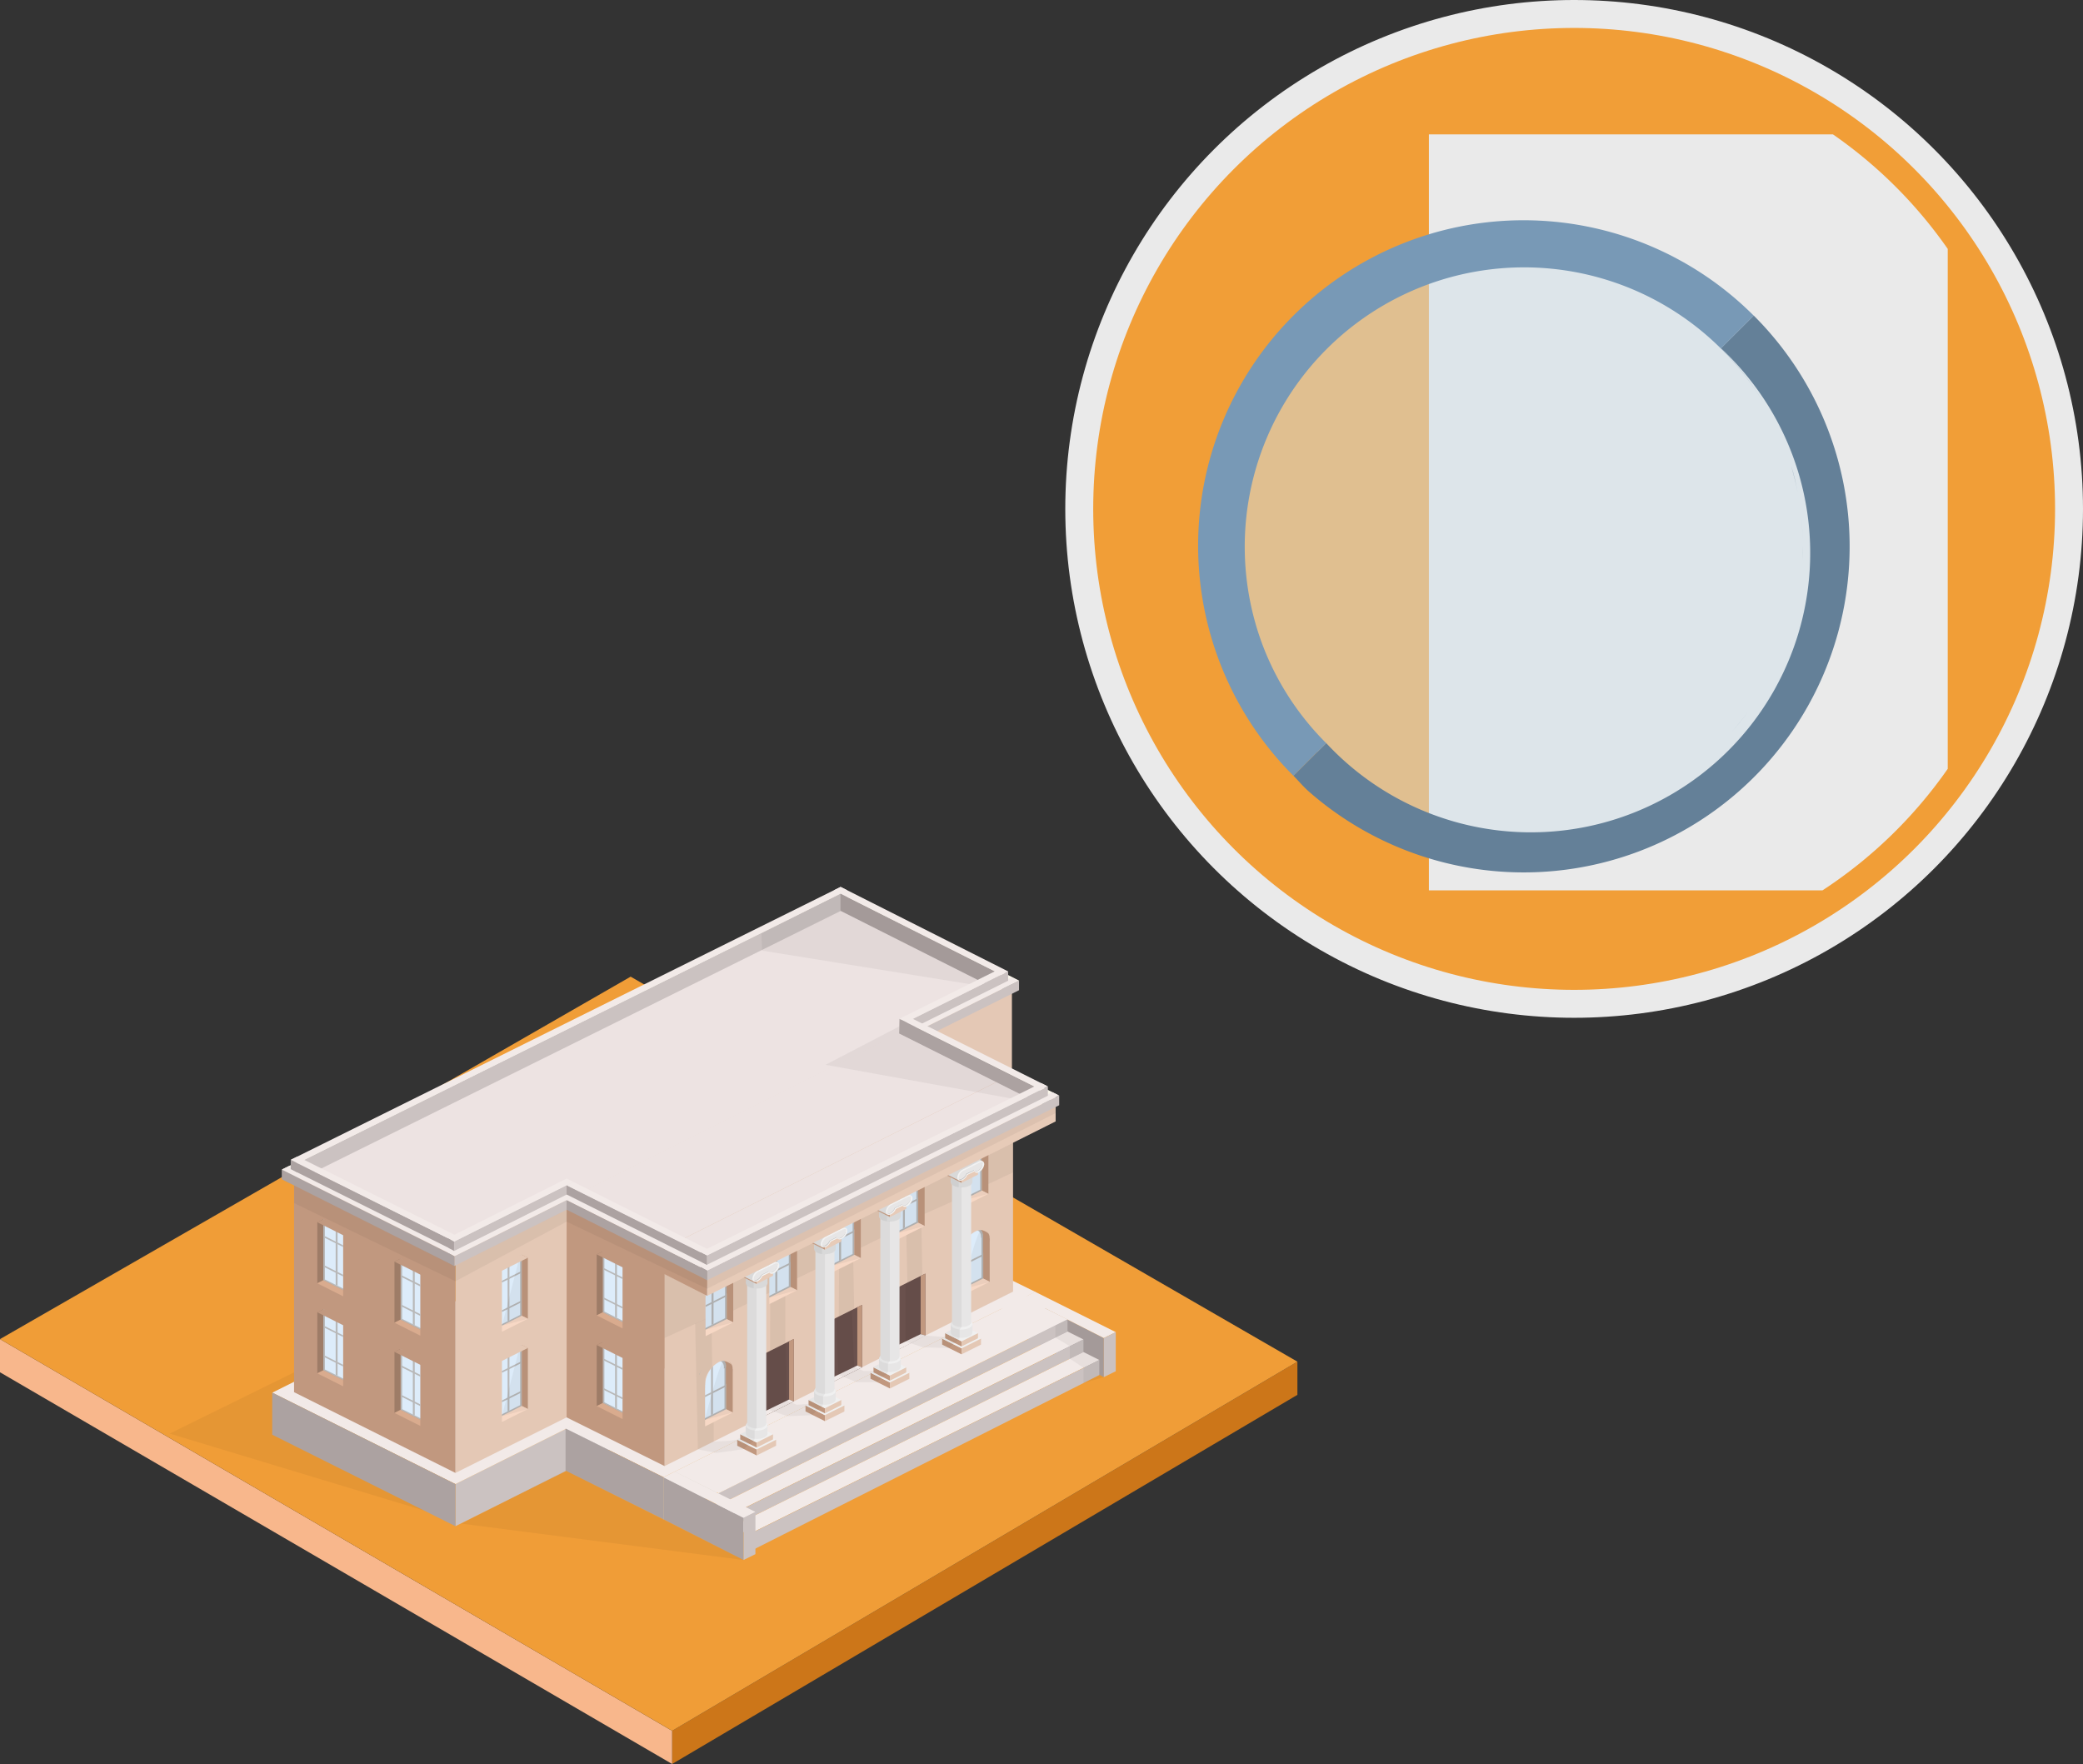 <svg xmlns="http://www.w3.org/2000/svg" viewBox="0 0 298.29 252.59"><rect x="0" y="0" width="298.29" height="252.59" fill="#333333" stroke="none"/><defs><style>.cls-1{fill:#cc7619;}.cls-2{fill:#f8b78c;}.cls-3{fill:#f09d37;}.cls-4{fill:#010101;opacity:0.05;}.cls-5{fill:#cbc2c1;}.cls-6{fill:#f2eae8;}.cls-7{fill:#aca2a1;}.cls-8{fill:#e1dcd2;}.cls-9{fill:#e4c8b5;}.cls-10{fill:#ede3e2;}.cls-11{fill:#c1987f;}.cls-12{fill:#b8b8b8;}.cls-13{fill:#ddecfa;}.cls-14{fill:#f7d8c5;}.cls-15{fill:#6a514d;}.cls-16{fill:#f0f0f0;}.cls-17{fill:#e7e6e6;}.cls-18{fill:#daccbc;}.cls-19{fill:#d9d9d9;}.cls-20{fill:#e7cbb8;}.cls-21{fill:#f0ece0;}.cls-22{fill:#d1ccc2;}.cls-23{fill:#f2f2f2;}.cls-24{fill:#cac9c9;}.cls-25{fill:#9e7c67;}.cls-26{fill:#d9ab8e;}.cls-27{fill:#969389;}.cls-28{fill:#faf6ea;}.cls-29{fill:#f19e37;stroke:#eaeaea;stroke-width:4px;}.cls-29,.cls-31{stroke-miterlimit:10;}.cls-30,.cls-31{fill:#eaeaea;}.cls-31{stroke:#424241;}.cls-32{fill:#d1e1ea;opacity:0.5;}.cls-33{fill:#648098;}.cls-34{fill:#7899b6;}</style></defs><title>G10_03</title><g id="Tiles"><polygon class="cls-1" points="185.79 194.98 185.79 199.73 96.25 252.59 96.25 247.84 185.79 194.98"/><polygon class="cls-2" points="96.25 247.84 96.25 252.59 0 196.5 0 191.75 96.25 247.84"/><polygon class="cls-3" points="96.1 247.75 0 191.75 90.31 139.85 185.79 194.98 96.25 247.84 96.1 247.75"/><polygon class="cls-4" points="60.71 216.29 24.3 205.28 48.34 193.45 60.71 216.29"/><polygon class="cls-5" points="65.22 218.54 144.91 178.73 144.91 172.7 65.22 212.51 65.22 218.54"/><polygon class="cls-6" points="65.23 212.51 144.92 172.71 118.68 159.62 38.99 199.42 65.23 212.51"/><polygon class="cls-7" points="38.98 205.44 65.22 218.54 65.22 212.51 38.98 199.41 38.98 205.44"/><polygon class="cls-8" points="95.02 217.56 148.26 191.01 148.26 184.98 95.02 211.53 95.02 217.56"/><polygon class="cls-6" points="95.03 211.53 148.27 184.99 134.09 178.02 81 204.56 95.03 211.53"/><polygon class="cls-7" points="80.99 210.58 95.02 217.56 95.02 211.53 80.99 204.56 80.99 210.58"/><polygon class="cls-7" points="146.62 185.78 146.62 191.36 158.07 197.19 158.07 191.6 146.62 185.78"/><polygon class="cls-6" points="159.78 190.75 158.07 191.6 146.62 185.79 148.24 184.98 159.78 190.75"/><polygon class="cls-5" points="159.78 196.35 158.07 197.19 158.07 191.6 159.78 190.75 159.78 196.35"/><polygon class="cls-5" points="152.87 190.65 102.62 215.65 102.62 213.93 152.87 188.94 152.87 190.65"/><polygon class="cls-6" points="155.15 191.8 104.9 216.78 102.62 215.65 152.87 190.66 155.15 191.8"/><polygon class="cls-5" points="155.15 193.6 104.9 218.59 104.9 216.8 155.15 191.81 155.15 193.6"/><polygon class="cls-6" points="157.42 194.74 107.18 219.73 104.9 218.59 155.15 193.6 157.42 194.74"/><polygon class="cls-5" points="157.42 196.9 107.18 222.25 107.18 219.75 157.42 194.75 157.42 196.9"/><polygon class="cls-6" points="152.87 188.93 102.89 213.83 96.64 210.73 146.62 185.82 152.87 188.93"/><polygon class="cls-9" points="65.22 210.91 144.91 171.1 144.91 139.96 65.22 179.77 65.22 210.91"/><polygon class="cls-10" points="65.23 179.78 144.92 139.97 121.81 128.41 42.12 168.22 65.23 179.78"/><polygon class="cls-11" points="42.11 199.35 65.22 210.91 65.22 179.77 42.11 168.21 42.11 199.35"/><polygon class="cls-9" points="95.17 209.93 145.07 184.95 145.07 153.81 95.17 178.79 95.17 209.93"/><polygon class="cls-10" points="95.03 178.79 144.93 153.81 130.9 146.85 81 171.82 95.03 178.79"/><polygon class="cls-11" points="81.14 202.96 95.17 209.93 95.17 178.79 81.14 171.82 81.14 202.96"/><polygon class="cls-11" points="104.07 182.67 103.41 181.72 103.92 181.9 104.15 182.13 104.07 182.67"/><ellipse class="cls-12" cx="107.11" cy="187.03" rx="2.62" ry="1.6" transform="translate(-111.3 153.24) rotate(-52.02)"/><polygon class="cls-12" points="99.99 190.93 99.99 184.93 104.08 182.88 104.08 188.89 99.99 190.93"/><polygon class="cls-13" points="103.83 188.76 100.25 190.55 100.25 184.8 103.83 183.01 103.83 188.76"/><polygon class="cls-12" points="101.03 187.15 103.95 185.69 103.95 185.43 101.03 186.89 101.03 187.15"/><path class="cls-13" d="M107.11,185.24a3.4,3.4,0,0,0-1.79,2.69,1.75,1.75,0,0,0,0,.24l3.53-1.77a2.6,2.6,0,0,0,0-.26C108.91,185.15,108.1,184.75,107.11,185.24Z" transform="translate(-5.08 -3.13)"/><polygon class="cls-12" points="102.18 189.58 101.89 189.73 101.89 182.15 102.18 182.01 102.18 189.58"/><polygon class="cls-11" points="105 189.35 104.08 188.89 104.08 182.71 105 183.17 105 189.35"/><rect class="cls-9" x="99.52" y="183.9" width="1.51" height="7.92"/><polygon class="cls-14" points="105 189.35 101.04 191.34 101.04 190.41 104.08 188.89 105 189.35"/><path class="cls-9" d="M108.05,185.27A2.11,2.11,0,0,1,109,185c-.3-.59-1-.75-1.88-.33a3.82,3.82,0,0,0-2,3.05c0,.78.31,1.17,1,1.18-.09-.18,0-.35,0-.62A3.81,3.81,0,0,1,108.05,185.27Z" transform="translate(-5.08 -3.13)"/><path class="cls-11" d="M109,185a1.42,1.42,0,0,1,.15.68v0h0v0l0,2.71a3.54,3.54,0,0,0,.92-2.17A1.11,1.11,0,0,0,109,185Z" transform="translate(-5.08 -3.13)"/><path class="cls-9" d="M108.81,185a2.56,2.56,0,0,1,1.11.53,2.33,2.33,0,0,0-1.75-1.1Z" transform="translate(-5.08 -3.13)"/><polygon class="cls-11" points="113.2 178.07 112.54 177.13 113.05 177.3 113.29 177.53 113.2 178.07"/><path class="cls-12" d="M118.29,181.41a3.85,3.85,0,0,1-2,3.07c-1.13.56-2,.11-2-1a3.85,3.85,0,0,1,2-3.07C117.38,179.83,118.29,180.28,118.29,181.41Z" transform="translate(-5.08 -3.13)"/><polygon class="cls-12" points="109.13 186.33 109.13 180.33 113.22 178.28 113.22 184.29 109.13 186.33"/><polygon class="cls-13" points="112.96 184.16 109.38 185.95 109.38 180.2 112.96 178.41 112.96 184.16"/><polygon class="cls-12" points="110.17 182.55 113.08 181.09 113.08 180.83 110.17 182.29 110.17 182.55"/><path class="cls-13" d="M116.25,180.64a3.38,3.38,0,0,0-1.79,2.69,1.79,1.79,0,0,0,0,.24L118,181.8a1.09,1.09,0,0,0,0-.26C118,180.55,117.24,180.15,116.25,180.64Z" transform="translate(-5.08 -3.13)"/><polygon class="cls-12" points="111.31 184.99 111.03 185.13 111.03 177.55 111.31 177.41 111.31 184.99"/><polygon class="cls-11" points="114.14 184.75 113.22 184.29 113.22 178.1 114.14 178.57 114.14 184.75"/><rect class="cls-9" x="108.66" y="179.3" width="1.51" height="7.92"/><polygon class="cls-14" points="114.14 184.75 110.17 186.74 110.17 185.81 113.22 184.29 114.14 184.75"/><path class="cls-9" d="M117.19,180.67a2.11,2.11,0,0,1,.94-.24c-.3-.59-1-.75-1.88-.33a3.83,3.83,0,0,0-2,3.05c0,.78.31,1.17,1,1.19-.1-.19,0-.36,0-.63A3.81,3.81,0,0,1,117.19,180.67Z" transform="translate(-5.08 -3.13)"/><path class="cls-11" d="M118.13,180.43a1.71,1.71,0,0,1,.15.68v0h0v2.73a3.49,3.49,0,0,0,.93-2.16A1.12,1.12,0,0,0,118.13,180.43Z" transform="translate(-5.08 -3.13)"/><path class="cls-9" d="M117.94,180.44a2.56,2.56,0,0,1,1.11.53,2.33,2.33,0,0,0-1.75-1.1Z" transform="translate(-5.08 -3.13)"/><polygon class="cls-11" points="122.33 173.47 121.67 172.53 122.19 172.7 122.42 172.93 122.33 173.47"/><ellipse class="cls-12" cx="125.38" cy="177.83" rx="2.62" ry="1.6" transform="translate(-97.03 164.1) rotate(-52.02)"/><polygon class="cls-12" points="118.26 181.73 118.26 175.73 122.35 173.68 122.35 179.69 118.26 181.73"/><polygon class="cls-13" points="122.1 179.56 118.52 181.35 118.52 175.6 122.1 173.81 122.1 179.56"/><polygon class="cls-12" points="119.3 177.95 122.22 176.49 122.22 176.23 119.3 177.69 119.3 177.95"/><path class="cls-13" d="M125.38,176a3.38,3.38,0,0,0-1.79,2.69,1.75,1.75,0,0,0,0,.24l3.53-1.76a2.45,2.45,0,0,0,0-.27C127.17,176,126.37,175.55,125.38,176Z" transform="translate(-5.08 -3.13)"/><polygon class="cls-12" points="120.45 180.39 120.16 180.53 120.16 172.96 120.45 172.81 120.45 180.39"/><polygon class="cls-11" points="123.27 180.15 122.35 179.69 122.35 173.51 123.27 173.97 123.27 180.15"/><rect class="cls-9" x="117.79" y="174.7" width="1.51" height="7.92"/><polygon class="cls-14" points="123.27 180.15 119.31 182.14 119.31 181.22 122.35 179.69 123.27 180.15"/><path class="cls-9" d="M126.32,176.07a2.11,2.11,0,0,1,.94-.24c-.3-.59-1-.75-1.88-.33a3.83,3.83,0,0,0-2,3.05c0,.78.32,1.17,1,1.19-.09-.19,0-.36,0-.63A3.81,3.81,0,0,1,126.32,176.07Z" transform="translate(-5.08 -3.13)"/><path class="cls-11" d="M127.26,175.83a1.42,1.42,0,0,1,.15.68v0h0v0l0,2.71a3.54,3.54,0,0,0,.92-2.16A1.12,1.12,0,0,0,127.26,175.83Z" transform="translate(-5.08 -3.13)"/><path class="cls-9" d="M127.07,175.84a2.57,2.57,0,0,1,1.12.53,2.34,2.34,0,0,0-1.76-1.1Z" transform="translate(-5.08 -3.13)"/><polygon class="cls-11" points="131.47 168.87 130.81 167.93 131.32 168.1 131.55 168.33 131.47 168.87"/><ellipse class="cls-12" cx="134.52" cy="173.24" rx="2.62" ry="1.6" transform="translate(-89.89 169.53) rotate(-52.02)"/><polygon class="cls-12" points="127.4 177.13 127.4 171.13 131.49 169.08 131.49 175.09 127.4 177.13"/><polygon class="cls-13" points="131.23 174.96 127.65 176.75 127.65 171 131.23 169.21 131.23 174.96"/><polygon class="cls-12" points="128.44 173.35 131.35 171.89 131.35 171.63 128.44 173.09 128.44 173.35"/><path class="cls-13" d="M134.52,171.44a3.38,3.38,0,0,0-1.79,2.69,1.79,1.79,0,0,0,0,.24l3.53-1.76a2.48,2.48,0,0,0,0-.27C136.31,171.35,135.51,171,134.52,171.44Z" transform="translate(-5.08 -3.13)"/><polygon class="cls-12" points="129.58 175.79 129.3 175.93 129.3 168.36 129.58 168.21 129.58 175.79"/><polygon class="cls-11" points="132.41 175.55 131.49 175.09 131.49 168.91 132.41 169.37 132.41 175.55"/><rect class="cls-9" x="126.93" y="170.11" width="1.51" height="7.92"/><polygon class="cls-14" points="132.41 175.55 128.44 177.54 128.44 176.62 131.49 175.09 132.41 175.55"/><path class="cls-9" d="M135.46,171.47a2.11,2.11,0,0,1,.94-.24c-.3-.59-1-.75-1.88-.32a3.81,3.81,0,0,0-2,3c0,.78.31,1.17,1,1.19-.1-.19,0-.36,0-.62A3.83,3.83,0,0,1,135.46,171.47Z" transform="translate(-5.08 -3.13)"/><path class="cls-11" d="M136.4,171.23a1.55,1.55,0,0,1,.14.68v0h0v0l0,2.71a3.48,3.48,0,0,0,.92-2.16A1.12,1.12,0,0,0,136.4,171.23Z" transform="translate(-5.08 -3.13)"/><path class="cls-9" d="M136.21,171.24a2.5,2.5,0,0,1,1.11.54,2.33,2.33,0,0,0-1.75-1.11Z" transform="translate(-5.08 -3.13)"/><polygon class="cls-11" points="140.6 164.27 139.94 163.33 140.46 163.51 140.69 163.73 140.6 164.27"/><ellipse class="cls-12" cx="143.65" cy="168.64" rx="2.62" ry="1.6" transform="translate(-82.75 174.96) rotate(-52.02)"/><polygon class="cls-12" points="136.53 172.53 136.53 166.53 140.62 164.48 140.62 170.49 136.53 172.53"/><polygon class="cls-13" points="140.37 170.36 136.78 172.15 136.78 166.4 140.37 164.61 140.37 170.36"/><polygon class="cls-12" points="137.57 168.75 140.48 167.29 140.48 167.03 137.57 168.49 137.57 168.75"/><path class="cls-13" d="M143.65,166.85a3.35,3.35,0,0,0-1.79,2.68.93.93,0,0,0,0,.24l3.53-1.76a2.45,2.45,0,0,0,0-.27C145.44,166.75,144.64,166.35,143.65,166.85Z" transform="translate(-5.08 -3.13)"/><polygon class="cls-12" points="138.72 171.19 138.43 171.33 138.43 163.76 138.72 163.61 138.72 171.19"/><polygon class="cls-11" points="141.54 170.95 140.62 170.49 140.62 164.31 141.54 164.77 141.54 170.95"/><rect class="cls-9" x="136.06" y="165.51" width="1.51" height="7.92"/><polygon class="cls-14" points="141.54 170.95 137.57 172.94 137.57 172.02 140.62 170.49 141.54 170.95"/><path class="cls-9" d="M144.59,166.87a2,2,0,0,1,.94-.23c-.3-.6-1-.76-1.88-.33a3.81,3.81,0,0,0-2,3c0,.78.31,1.17,1,1.19-.1-.19,0-.36,0-.62A3.83,3.83,0,0,1,144.59,166.87Z" transform="translate(-5.08 -3.13)"/><path class="cls-11" d="M145.53,166.64a1.51,1.51,0,0,1,.15.67v0h0v2.73a3.49,3.49,0,0,0,.93-2.16A1.1,1.1,0,0,0,145.53,166.64Z" transform="translate(-5.08 -3.13)"/><path class="cls-9" d="M145.34,166.64a2.57,2.57,0,0,1,1.12.54,2.36,2.36,0,0,0-1.76-1.11Z" transform="translate(-5.08 -3.13)"/><polygon class="cls-4" points="95.17 191.59 101.04 188.89 101.04 190.41 105 189.35 105 187.66 110.17 185.13 110.17 185.81 114.14 184.75 114.14 183.06 119.31 180.53 119.31 181.22 123.27 180.15 123.27 178.67 128.44 176.12 128.44 176.62 132.41 175.55 132.41 173.81 137.57 171.52 137.57 172.02 141.54 170.95 141.54 169.54 145.07 167.88 145.11 163.61 101.27 185.56 95.17 182.44 95.17 191.59"/><polygon class="cls-15" points="113.67 200.68 109.27 202.88 109.27 193.94 113.67 191.73 113.67 200.68"/><polygon class="cls-11" points="113 192.07 113 200.4 113.67 200.68 113.67 191.73 113 192.07"/><polygon class="cls-6" points="109.27 202.88 113.67 200.68 113 200.4 109.27 202.21 109.27 202.88"/><polygon class="cls-15" points="123.44 195.8 119.03 198.01 119.03 189.06 123.44 186.85 123.44 195.8"/><polygon class="cls-11" points="122.77 187.19 122.77 195.53 123.44 195.8 123.44 186.85 122.77 187.19"/><polygon class="cls-6" points="119.03 198.01 123.44 195.8 122.77 195.53 119.03 197.34 119.03 198.01"/><polygon class="cls-15" points="132.51 191.24 128.1 193.53 128.1 184.58 132.51 182.37 132.51 191.24"/><polygon class="cls-11" points="131.84 182.71 131.84 191.04 132.51 191.24 132.51 182.37 131.84 182.71"/><polygon class="cls-6" points="128.1 193.53 132.59 191.26 131.84 191.04 128.1 192.85 128.1 193.53"/><polygon class="cls-4" points="125.64 197.91 122.66 197.91 120 196.85 119.77 188.69 120.12 188.51 120.16 181.71 122.19 180.72 122.32 187.42 121.98 187.59 122.33 195.74 123.68 196.31 125.09 196.33 124.66 196.55 124.66 197.43 125.64 197.91"/><polygon class="cls-4" points="116.41 202.64 112.78 202.78 109.94 201.85 109.91 193.61 110.28 193.42 110.3 186.68 112.47 185.59 112.46 192.36 112.56 192.28 112.66 200.57 114.1 201.15 115.79 201.03 115.35 201.25 115.35 202.11 116.41 202.64"/><polygon class="cls-8" points="127.95 169.94 130.42 171.16 129.89 171.21 127.73 170.13 127.95 169.94"/><polygon class="cls-11" points="127.44 198.82 124.66 197.43 124.66 196.57 127.44 197.96 127.44 198.82"/><polygon class="cls-16" points="127.44 197.96 124.66 196.57 127.44 195.18 130.22 196.57 127.44 197.96"/><polygon class="cls-9" points="130.22 197.43 127.44 198.82 127.44 197.96 130.22 196.57 130.22 197.43"/><polygon class="cls-11" points="127.44 197.7 125.09 196.52 125.09 195.8 127.44 196.97 127.44 197.7"/><polygon class="cls-16" points="127.44 196.97 125.09 195.8 127.44 194.62 129.78 195.8 127.44 196.97"/><polygon class="cls-9" points="129.78 196.52 127.44 197.7 127.44 196.97 129.78 195.8 129.78 196.52"/><polygon class="cls-17" points="127.44 194.5 125.89 194.5 125.89 195.7 128.99 195.7 128.99 194.5 127.44 194.5"/><path class="cls-17" d="M133.61,198.28c.6.3.6.79,0,1.09a2.69,2.69,0,0,1-2.19,0c-.61-.3-.61-.79,0-1.09A2.78,2.78,0,0,1,133.61,198.28Z" transform="translate(-5.08 -3.13)"/><ellipse class="cls-16" cx="127.44" cy="194.5" rx="1.55" ry="0.77"/><polygon class="cls-17" points="127.44 173.88 126.07 173.88 126.07 194.23 128.81 194.23 128.81 173.88 127.44 173.88"/><path class="cls-17" d="M133.48,196.88c.54.26.54.7,0,1a2.49,2.49,0,0,1-1.93,0c-.54-.27-.54-.71,0-1A2.4,2.4,0,0,1,133.48,196.88Z" transform="translate(-5.08 -3.13)"/><ellipse class="cls-18" cx="127.44" cy="173.89" rx="1.37" ry="0.68"/><polygon class="cls-19" points="127.44 172.96 125.89 172.96 125.89 174.15 128.99 174.15 128.99 172.96 127.44 172.96"/><path class="cls-19" d="M133.61,176.74c.6.3.6.79,0,1.09a2.78,2.78,0,0,1-2.19,0c-.61-.3-.61-.79,0-1.09A2.69,2.69,0,0,1,133.61,176.74Z" transform="translate(-5.08 -3.13)"/><ellipse class="cls-18" cx="127.44" cy="172.96" rx="1.55" ry="0.77"/><polygon class="cls-11" points="127.44 174.27 125.09 173.1 125.09 172.18 127.44 173.36 127.44 174.27"/><polygon class="cls-18" points="127.44 173.36 125.09 172.18 127.44 171.01 129.78 172.18 127.44 173.36"/><polygon class="cls-20" points="129.78 173.1 127.44 174.27 127.44 173.36 129.78 172.18 129.78 173.1"/><polygon class="cls-21" points="130.22 172.13 127.44 173.52 127.44 172.66 130.22 171.27 130.22 172.13"/><path class="cls-22" d="M130.93,174.62a1.43,1.43,0,0,1-.76,1.14c-.42.21-.76,0-.76-.38a1.43,1.43,0,0,1,.76-1.14C130.59,174,130.93,174.2,130.93,174.62Z" transform="translate(-5.08 -3.13)"/><path class="cls-8" d="M133.22,173.47a1.42,1.42,0,0,1-.75,1.14c-.42.21-.76,0-.76-.38a1.43,1.43,0,0,1,.76-1.14C132.89,172.89,133.22,173.06,133.22,173.47Z" transform="translate(-5.08 -3.13)"/><polygon class="cls-8" points="125.09 172.22 125.09 171.11 127.39 169.97 127.39 171.07 125.09 172.22"/><polygon class="cls-19" points="125.09 171.11 127.59 172.36 129.89 171.21 127.39 169.97 125.09 171.11"/><polygon class="cls-19" points="124.54 172.67 127.04 173.91 127.59 172.36 125.09 171.11 124.54 172.67"/><path class="cls-23" d="M135,174.34l-2.3,1.15a1.43,1.43,0,0,0-.76,1.13c0,.42.34.59.76.38a1.45,1.45,0,0,0,.67-.75l.95-.47c.13.18.38.22.68.07a1.4,1.4,0,0,0,.76-1.13C135.73,174.3,135.39,174.13,135,174.34Z" transform="translate(-5.08 -3.13)"/><path class="cls-24" d="M135.46,174.44a.5.5,0,0,1,0,.19,1.32,1.32,0,0,1-.67,1,.77.77,0,0,1-.27.07.29.29,0,0,1-.18-.07l0,.05a.24.24,0,0,0,.21.1.6.6,0,0,0,.27-.07,1.28,1.28,0,0,0,.67-1A.35.35,0,0,0,135.46,174.44Z" transform="translate(-5.08 -3.13)"/><path class="cls-24" d="M133.15,176.06l0,.05a1.32,1.32,0,0,1-.6.67.63.63,0,0,1-.27.08.25.25,0,0,1-.16-.05.25.25,0,0,0,.23.13.6.6,0,0,0,.27-.07,1.41,1.41,0,0,0,.6-.67l0-.06,1.11-.55-.06-.09Z" transform="translate(-5.08 -3.13)"/><path class="cls-17" d="M134.83,175.64a1.32,1.32,0,0,0,.67-1,.5.5,0,0,0,0-.19.33.33,0,0,0-.15,0,.77.77,0,0,0-.28.07l-2.29,1.15a1.29,1.29,0,0,0-.68,1,.43.43,0,0,0,0,.19.25.25,0,0,0,.16.05.63.63,0,0,0,.27-.08,1.32,1.32,0,0,0,.6-.67l0-.05,1.07-.54.11.07h0l0,0a.29.29,0,0,0,.18.07A.77.77,0,0,0,134.83,175.64Z" transform="translate(-5.08 -3.13)"/><path class="cls-4" d="M132.1,177.19V178l.41,0v20l-.27.34v1.2l-.14.29-.58.45-.23.15-.57.58-1-.5v-.86l.44-.22v-.55l.79-.4v-.9a.48.48,0,0,1,.2-.38l0-19.6s-.2-.22-.18-.37v-.63Z" transform="translate(-5.08 -3.13)"/><polygon class="cls-11" points="103.99 195.58 103.33 194.64 103.84 194.81 104.07 195.04 103.99 195.58"/><ellipse class="cls-12" cx="107.04" cy="199.95" rx="2.62" ry="1.6" transform="translate(-121.51 158.14) rotate(-52.02)"/><polygon class="cls-12" points="99.92 203.84 99.92 197.84 104 195.79 104 201.8 99.92 203.84"/><polygon class="cls-13" points="103.75 201.67 100.17 203.46 100.17 197.71 103.75 195.92 103.75 201.67"/><polygon class="cls-12" points="100.95 200.06 103.87 198.6 103.87 198.34 100.95 199.8 100.95 200.06"/><path class="cls-13" d="M107,198.15a3.38,3.38,0,0,0-1.79,2.69,1.79,1.79,0,0,0,0,.24l3.53-1.76a2.48,2.48,0,0,0,0-.27C108.83,198.06,108,197.66,107,198.15Z" transform="translate(-5.08 -3.13)"/><polygon class="cls-12" points="102.1 202.5 101.82 202.64 101.82 195.07 102.1 194.92 102.1 202.5"/><polygon class="cls-11" points="104.93 202.26 104 201.8 104 195.62 104.93 196.08 104.93 202.26"/><rect class="cls-9" x="99.45" y="196.82" width="1.51" height="7.92"/><polygon class="cls-14" points="104.93 202.26 100.96 204.25 100.96 203.33 104 201.8 104.93 202.26"/><path class="cls-9" d="M108,198.18a2.12,2.12,0,0,1,1-.24c-.3-.59-1-.75-1.88-.32a3.81,3.81,0,0,0-2,3c0,.78.31,1.17.95,1.19-.09-.19,0-.36,0-.62A3.82,3.82,0,0,1,108,198.18Z" transform="translate(-5.08 -3.13)"/><path class="cls-11" d="M108.92,197.94a1.59,1.59,0,0,1,.14.68v0h0v0l0,2.71a3.54,3.54,0,0,0,.92-2.16A1.12,1.12,0,0,0,108.92,197.94Z" transform="translate(-5.08 -3.13)"/><path class="cls-9" d="M108.73,198a2.5,2.5,0,0,1,1.11.54,2.33,2.33,0,0,0-1.75-1.11Z" transform="translate(-5.08 -3.13)"/><polygon class="cls-11" points="140.79 176.86 140.13 175.92 140.64 176.09 140.87 176.32 140.79 176.86"/><ellipse class="cls-12" cx="143.83" cy="181.23" rx="2.62" ry="1.6" transform="translate(-92.6 179.94) rotate(-52.02)"/><polygon class="cls-12" points="136.71 185.12 136.71 179.12 140.8 177.07 140.8 183.08 136.71 185.12"/><polygon class="cls-13" points="140.55 182.95 136.97 184.74 136.97 178.99 140.55 177.2 140.55 182.95"/><polygon class="cls-12" points="137.75 181.34 140.67 179.88 140.67 179.62 137.75 181.08 137.75 181.34"/><path class="cls-13" d="M143.83,179.43a3.4,3.4,0,0,0-1.79,2.69,1.75,1.75,0,0,0,0,.24l3.53-1.76a2.48,2.48,0,0,0,0-.27C145.63,179.34,144.82,178.94,143.83,179.43Z" transform="translate(-5.08 -3.13)"/><polygon class="cls-12" points="138.9 183.78 138.62 183.92 138.62 176.35 138.9 176.2 138.9 183.78"/><polygon class="cls-11" points="141.72 183.54 140.8 183.08 140.8 176.9 141.72 177.36 141.72 183.54"/><rect class="cls-9" x="136.24" y="178.1" width="1.51" height="7.92"/><polygon class="cls-14" points="141.72 183.54 137.76 185.53 137.76 184.61 140.8 183.08 141.72 183.54"/><path class="cls-9" d="M144.77,179.46a2.11,2.11,0,0,1,.94-.24c-.3-.59-1-.75-1.88-.32a3.8,3.8,0,0,0-2,3c0,.78.31,1.17.95,1.19-.09-.19,0-.36,0-.62A3.8,3.8,0,0,1,144.77,179.46Z" transform="translate(-5.08 -3.13)"/><path class="cls-11" d="M145.71,179.22a1.42,1.42,0,0,1,.15.68v0h0v0l0,2.71a3.54,3.54,0,0,0,.92-2.16A1.12,1.12,0,0,0,145.71,179.22Z" transform="translate(-5.08 -3.13)"/><path class="cls-9" d="M145.53,179.23a2.5,2.5,0,0,1,1.11.54,2.33,2.33,0,0,0-1.75-1.11Z" transform="translate(-5.08 -3.13)"/><path class="cls-4" d="M142.83,187.76l4-1.06,0-5.85a2,2,0,0,0-.13-1.06,2,2,0,0,0-1.11-.53C145,179.24,142.83,187.76,142.83,187.76Z" transform="translate(-5.08 -3.13)"/><path class="cls-4" d="M106,206.46l4-1.07,0-5.85a2,2,0,0,0-.13-1,2,2,0,0,0-1.11-.54C108.16,197.94,106,206.46,106,206.46Z" transform="translate(-5.08 -3.13)"/><polygon class="cls-8" points="118.65 174.61 121.12 175.84 120.59 175.89 118.42 174.81 118.65 174.61"/><polygon class="cls-11" points="118.13 203.5 115.35 202.11 115.35 201.25 118.13 202.64 118.13 203.5"/><polygon class="cls-16" points="118.13 202.64 115.35 201.25 118.13 199.86 120.92 201.25 118.13 202.64"/><polygon class="cls-9" points="120.92 202.11 118.13 203.5 118.13 202.64 120.92 201.25 120.92 202.11"/><polygon class="cls-11" points="118.13 202.38 115.79 201.2 115.79 200.47 118.13 201.65 118.13 202.38"/><polygon class="cls-16" points="118.13 201.65 115.79 200.47 118.13 199.3 120.48 200.47 118.13 201.65"/><polygon class="cls-9" points="120.48 201.2 118.13 202.38 118.13 201.65 120.48 200.47 120.48 201.2"/><polygon class="cls-17" points="118.13 199.18 116.58 199.18 116.58 200.38 119.68 200.38 119.68 199.18 118.13 199.18"/><ellipse class="cls-17" cx="118.13" cy="200.37" rx="1.55" ry="0.77"/><ellipse class="cls-16" cx="118.13" cy="199.18" rx="1.55" ry="0.77"/><polygon class="cls-17" points="118.13 178.56 116.77 178.56 116.77 198.91 119.5 198.91 119.5 178.56 118.13 178.56"/><ellipse class="cls-17" cx="118.13" cy="198.91" rx="1.37" ry="0.68"/><ellipse class="cls-18" cx="118.13" cy="178.56" rx="1.37" ry="0.68"/><polygon class="cls-19" points="118.13 177.64 116.58 177.64 116.58 178.83 119.68 178.83 119.68 177.64 118.13 177.64"/><ellipse class="cls-19" cx="118.13" cy="178.83" rx="1.55" ry="0.77"/><ellipse class="cls-18" cx="118.13" cy="177.64" rx="1.55" ry="0.77"/><polygon class="cls-11" points="118.13 178.95 115.79 177.78 115.79 176.86 118.13 178.04 118.13 178.95"/><polygon class="cls-18" points="118.13 178.04 115.79 176.86 118.13 175.69 120.48 176.86 118.13 178.04"/><polygon class="cls-20" points="120.48 177.78 118.13 178.95 118.13 178.04 120.48 176.86 120.48 177.78"/><polygon class="cls-21" points="120.92 176.81 118.13 178.2 118.13 177.34 120.92 175.94 120.92 176.81"/><path class="cls-22" d="M121.62,179.3a1.44,1.44,0,0,1-.75,1.14c-.42.21-.76,0-.76-.38a1.43,1.43,0,0,1,.76-1.14C121.28,178.71,121.62,178.88,121.62,179.3Z" transform="translate(-5.08 -3.13)"/><path class="cls-8" d="M123.92,178.15a1.43,1.43,0,0,1-.76,1.14c-.42.21-.76,0-.76-.38a1.43,1.43,0,0,1,.76-1.14C123.58,177.56,123.92,177.73,123.92,178.15Z" transform="translate(-5.08 -3.13)"/><polygon class="cls-8" points="115.79 176.9 115.79 175.79 118.09 174.64 118.09 175.75 115.79 176.9"/><polygon class="cls-19" points="115.79 175.79 118.29 177.03 120.59 175.89 118.09 174.64 115.79 175.79"/><polygon class="cls-19" points="115.24 177.35 117.74 178.59 118.29 177.03 115.79 175.79 115.24 177.35"/><path class="cls-23" d="M125.66,179l-2.29,1.15a1.4,1.4,0,0,0-.76,1.13c0,.42.34.59.76.38a1.49,1.49,0,0,0,.67-.75l.95-.47c.13.18.38.22.67.07a1.43,1.43,0,0,0,.76-1.13C126.42,179,126.08,178.81,125.66,179Z" transform="translate(-5.08 -3.13)"/><path class="cls-24" d="M126.16,179.12a.46.46,0,0,1,0,.19,1.27,1.27,0,0,1-.68,1,.56.56,0,0,1-.26.08.27.27,0,0,1-.18-.07l0,.05a.22.22,0,0,0,.21.1.77.77,0,0,0,.27-.07,1.3,1.3,0,0,0,.67-1A.35.35,0,0,0,126.16,179.12Z" transform="translate(-5.08 -3.13)"/><path class="cls-24" d="M123.85,180.74l0,0a1.26,1.26,0,0,1-.59.67.63.63,0,0,1-.28.08.25.25,0,0,1-.15,0,.24.24,0,0,0,.23.13.77.77,0,0,0,.27-.07,1.39,1.39,0,0,0,.6-.68l0-.05,1.11-.55-.06-.09Z" transform="translate(-5.08 -3.13)"/><path class="cls-17" d="M125.52,180.31a1.27,1.27,0,0,0,.68-1,.46.46,0,0,0,0-.19.34.34,0,0,0-.16,0,.6.6,0,0,0-.27.07l-2.3,1.15a1.28,1.28,0,0,0-.67,1,.43.43,0,0,0,0,.19.25.25,0,0,0,.15,0,.63.63,0,0,0,.28-.08,1.26,1.26,0,0,0,.59-.67l0,0,1.07-.54.11.07h0l0,0a.27.27,0,0,0,.18.07A.56.56,0,0,0,125.52,180.31Z" transform="translate(-5.08 -3.13)"/><path class="cls-4" d="M122.8,181.87v.84l.41,0v20l-.27.35v1.19l-.14.29-.59.46-.22.15-.57.57-1-.49v-.86l.43-.22v-.56l.8-.39v-.9a.45.45,0,0,1,.2-.38l0-19.6s-.21-.22-.18-.37v-.63Z" transform="translate(-5.08 -3.13)"/><polygon class="cls-8" points="138.22 165.04 140.69 166.27 140.15 166.31 137.99 165.24 138.22 165.04"/><polygon class="cls-11" points="137.7 193.93 134.92 192.54 134.92 191.68 137.7 193.07 137.7 193.93"/><polygon class="cls-16" points="137.7 193.07 134.92 191.68 137.7 190.28 140.48 191.68 137.7 193.07"/><polygon class="cls-9" points="140.48 192.54 137.7 193.93 137.7 193.07 140.48 191.68 140.48 192.54"/><polygon class="cls-11" points="137.7 192.8 135.35 191.63 135.35 190.9 137.7 192.07 137.7 192.8"/><polygon class="cls-16" points="137.7 192.07 135.35 190.9 137.7 189.73 140.05 190.9 137.7 192.07"/><polygon class="cls-9" points="140.05 191.63 137.7 192.8 137.7 192.07 140.05 190.9 140.05 191.63"/><polygon class="cls-17" points="137.7 189.61 136.15 189.61 136.15 190.8 139.25 190.8 139.25 189.61 137.7 189.61"/><path class="cls-17" d="M143.87,193.38c.61.31.61.8,0,1.1a2.78,2.78,0,0,1-2.19,0c-.6-.3-.6-.79,0-1.1A2.78,2.78,0,0,1,143.87,193.38Z" transform="translate(-5.08 -3.13)"/><path class="cls-16" d="M143.87,192.19c.61.3.61.79,0,1.09a2.69,2.69,0,0,1-2.19,0c-.6-.3-.6-.79,0-1.09A2.78,2.78,0,0,1,143.87,192.19Z" transform="translate(-5.08 -3.13)"/><polygon class="cls-17" points="137.7 168.99 136.33 168.99 136.33 189.34 139.07 189.34 139.07 168.99 137.7 168.99"/><ellipse class="cls-17" cx="137.7" cy="189.34" rx="1.37" ry="0.68"/><ellipse class="cls-18" cx="137.7" cy="168.99" rx="1.37" ry="0.68"/><polygon class="cls-19" points="137.7 168.06 136.15 168.06 136.15 169.26 139.25 169.26 139.25 168.06 137.7 168.06"/><path class="cls-19" d="M143.87,171.84c.61.3.61.79,0,1.1a2.78,2.78,0,0,1-2.19,0c-.6-.31-.6-.8,0-1.1A2.78,2.78,0,0,1,143.87,171.84Z" transform="translate(-5.08 -3.13)"/><path class="cls-18" d="M143.87,170.65c.61.3.61.79,0,1.09a2.78,2.78,0,0,1-2.19,0c-.6-.3-.6-.79,0-1.09A2.69,2.69,0,0,1,143.87,170.65Z" transform="translate(-5.08 -3.13)"/><polygon class="cls-11" points="137.7 169.38 135.35 168.2 135.35 167.29 137.7 168.46 137.7 169.38"/><polygon class="cls-18" points="137.7 168.46 135.35 167.29 137.7 166.12 140.05 167.29 137.7 168.46"/><polygon class="cls-20" points="140.05 168.2 137.7 169.38 137.7 168.46 140.05 167.29 140.05 168.2"/><polygon class="cls-21" points="140.48 167.24 137.7 168.63 137.7 167.76 140.48 166.37 140.48 167.24"/><path class="cls-22" d="M141.19,169.73a1.43,1.43,0,0,1-.76,1.14c-.42.21-.76,0-.76-.38a1.43,1.43,0,0,1,.76-1.14C140.85,169.14,141.19,169.31,141.19,169.73Z" transform="translate(-5.08 -3.13)"/><path class="cls-8" d="M143.49,168.58a1.43,1.43,0,0,1-.76,1.14c-.42.21-.76,0-.76-.38a1.43,1.43,0,0,1,.76-1.14C143.15,168,143.49,168.16,143.49,168.58Z" transform="translate(-5.08 -3.13)"/><polygon class="cls-8" points="135.35 167.32 135.35 166.22 137.65 165.07 137.65 166.17 135.35 167.32"/><polygon class="cls-19" points="135.35 166.22 137.85 167.46 140.15 166.31 137.65 165.07 135.35 166.22"/><polygon class="cls-19" points="134.8 167.77 137.31 169.02 137.85 167.46 135.35 166.22 134.8 167.77"/><path class="cls-23" d="M145.23,169.44l-2.3,1.15a1.43,1.43,0,0,0-.76,1.14c0,.42.34.59.76.38a1.45,1.45,0,0,0,.67-.75l1-.48a.49.49,0,0,0,.67.08,1.43,1.43,0,0,0,.76-1.14C146,169.4,145.65,169.23,145.23,169.44Z" transform="translate(-5.08 -3.13)"/><path class="cls-24" d="M145.72,169.55a.43.43,0,0,1,0,.19,1.28,1.28,0,0,1-.67,1,.6.6,0,0,1-.27.07.21.21,0,0,1-.17-.07l0,.06a.27.27,0,0,0,.21.1.59.59,0,0,0,.27-.08,1.27,1.27,0,0,0,.68-1A.31.31,0,0,0,145.72,169.55Z" transform="translate(-5.08 -3.13)"/><path class="cls-24" d="M143.41,171.17l0,.05a1.36,1.36,0,0,1-.6.67.6.6,0,0,1-.27.07.21.21,0,0,1-.15,0,.22.22,0,0,0,.22.13.59.59,0,0,0,.27-.08,1.28,1.28,0,0,0,.6-.67l0-.05,1.12-.56-.06-.09Z" transform="translate(-5.08 -3.13)"/><path class="cls-17" d="M145.09,170.74a1.28,1.28,0,0,0,.67-1,.43.43,0,0,0,0-.19.22.22,0,0,0-.15,0,.57.57,0,0,0-.27.07l-2.3,1.15a1.26,1.26,0,0,0-.67,1,.33.33,0,0,0,0,.19.21.21,0,0,0,.15,0,.6.6,0,0,0,.27-.07,1.36,1.36,0,0,0,.6-.67l0-.05,1.08-.54.11.06h0l.05.05a.21.21,0,0,0,.17.07A.6.6,0,0,0,145.09,170.74Z" transform="translate(-5.08 -3.13)"/><path class="cls-4" d="M142.37,172.3v.84l.41,0v20l-.28.35v1.19l-.13.29-.59.45-.23.16-.57.57-1-.49v-.86l.44-.22V194l.8-.4v-.89a.45.45,0,0,1,.2-.38l0-19.61s-.21-.21-.18-.36v-.63Z" transform="translate(-5.08 -3.13)"/><polygon class="cls-8" points="108.88 179.52 111.34 180.75 110.81 180.79 108.65 179.72 108.88 179.52"/><polygon class="cls-11" points="108.36 208.41 105.58 207.02 105.58 206.16 108.36 207.55 108.36 208.41"/><polygon class="cls-16" points="108.36 207.55 105.58 206.16 108.36 204.77 111.14 206.16 108.36 207.55"/><polygon class="cls-9" points="111.14 207.02 108.36 208.41 108.36 207.55 111.14 206.16 111.14 207.02"/><polygon class="cls-11" points="108.36 207.28 106.01 206.11 106.01 205.38 108.36 206.56 108.36 207.28"/><polygon class="cls-16" points="108.36 206.56 106.01 205.38 108.36 204.21 110.7 205.38 108.36 206.56"/><polygon class="cls-9" points="110.7 206.11 108.36 207.28 108.36 206.56 110.7 205.38 110.7 206.11"/><polygon class="cls-17" points="108.36 204.09 106.81 204.09 106.81 205.28 109.91 205.28 109.91 204.09 108.36 204.09"/><ellipse class="cls-17" cx="108.36" cy="205.28" rx="1.55" ry="0.77"/><ellipse class="cls-16" cx="108.36" cy="204.09" rx="1.55" ry="0.77"/><polygon class="cls-17" points="108.36 183.47 106.99 183.47 106.99 203.82 109.73 203.82 109.73 183.47 108.36 183.47"/><path class="cls-17" d="M114.4,206.46c.54.27.54.7,0,1a2.4,2.4,0,0,1-1.93,0c-.54-.27-.54-.7,0-1A2.49,2.49,0,0,1,114.4,206.46Z" transform="translate(-5.08 -3.13)"/><ellipse class="cls-18" cx="108.36" cy="183.47" rx="1.37" ry="0.68"/><polygon class="cls-19" points="108.36 182.55 106.81 182.55 106.81 183.74 109.91 183.74 109.91 182.55 108.36 182.55"/><ellipse class="cls-19" cx="108.36" cy="183.74" rx="1.55" ry="0.77"/><ellipse class="cls-18" cx="108.36" cy="182.55" rx="1.55" ry="0.77"/><polygon class="cls-11" points="108.36 183.86 106.01 182.68 106.01 181.77 108.36 182.94 108.36 183.86"/><polygon class="cls-18" points="108.36 182.94 106.01 181.77 108.36 180.6 110.7 181.77 108.36 182.94"/><polygon class="cls-20" points="110.7 182.68 108.36 183.86 108.36 182.94 110.7 181.77 110.7 182.68"/><polygon class="cls-21" points="111.14 181.72 108.36 183.11 108.36 182.25 111.14 180.85 111.14 181.72"/><path class="cls-22" d="M111.85,184.21a1.43,1.43,0,0,1-.76,1.14c-.42.21-.76,0-.76-.38a1.43,1.43,0,0,1,.76-1.14C111.51,183.62,111.85,183.79,111.85,184.21Z" transform="translate(-5.08 -3.13)"/><path class="cls-8" d="M114.15,183.06a1.43,1.43,0,0,1-.76,1.14c-.42.21-.76,0-.76-.38a1.43,1.43,0,0,1,.76-1.14C113.81,182.47,114.15,182.64,114.15,183.06Z" transform="translate(-5.08 -3.13)"/><polygon class="cls-8" points="106.01 181.81 106.01 180.7 108.31 179.55 108.31 180.66 106.01 181.81"/><polygon class="cls-19" points="106.01 180.7 108.51 181.94 110.81 180.79 108.31 179.55 106.01 180.7"/><polygon class="cls-19" points="105.46 182.26 107.97 183.5 108.51 181.94 106.01 180.7 105.46 182.26"/><path class="cls-23" d="M115.89,183.92l-2.3,1.15a1.43,1.43,0,0,0-.76,1.14c0,.42.34.59.76.38a1.49,1.49,0,0,0,.67-.75l1-.48c.12.19.37.23.67.08a1.43,1.43,0,0,0,.76-1.14C116.65,183.88,116.31,183.71,115.89,183.92Z" transform="translate(-5.08 -3.13)"/><path class="cls-24" d="M116.38,184a.46.46,0,0,1,0,.19,1.28,1.28,0,0,1-.67,1,.63.63,0,0,1-.27.08.24.24,0,0,1-.17-.07l0,.05a.27.27,0,0,0,.21.1.63.63,0,0,0,.27-.08,1.28,1.28,0,0,0,.67-1A.34.34,0,0,0,116.38,184Z" transform="translate(-5.08 -3.13)"/><path class="cls-24" d="M114.07,185.65l0,0a1.32,1.32,0,0,1-.6.67.63.63,0,0,1-.27.08.25.25,0,0,1-.16,0,.25.25,0,0,0,.23.13.59.59,0,0,0,.27-.08,1.32,1.32,0,0,0,.6-.67l0-.05,1.11-.56-.06-.08Z" transform="translate(-5.08 -3.13)"/><path class="cls-17" d="M115.75,185.22a1.28,1.28,0,0,0,.67-1,.46.46,0,0,0,0-.19.24.24,0,0,0-.15,0,.57.57,0,0,0-.27.07l-2.3,1.15a1.27,1.27,0,0,0-.68,1,.43.43,0,0,0,0,.19.25.25,0,0,0,.16,0,.63.63,0,0,0,.27-.08,1.32,1.32,0,0,0,.6-.67l0,0,1.07-.54.11.06h0l.06.06a.24.24,0,0,0,.17.07A.63.63,0,0,0,115.75,185.22Z" transform="translate(-5.08 -3.13)"/><path class="cls-4" d="M113,186.78v.84l.41,0v20l-.27.35v1.19l-.14.29-.58.46-.23.15-.57.57-1-.49v-.86l.44-.22v-.56l.8-.4v-.89a.46.46,0,0,1,.19-.38V187.23s-.21-.21-.18-.36v-.63Z" transform="translate(-5.08 -3.13)"/><polygon class="cls-20" points="101.27 185.56 151.17 160.58 151.17 157 101.27 181.99 101.27 185.56"/><polygon class="cls-10" points="101.28 181.99 151.18 157.01 144.93 153.83 95.03 178.81 101.28 181.99"/><polygon class="cls-11" points="95.02 182.38 101.27 185.56 101.27 181.99 95.02 178.8 95.02 182.38"/><polygon class="cls-12" points="90.13 189.84 90.13 181.09 86.31 179.18 86.31 187.93 90.13 189.84"/><polygon class="cls-13" points="86.55 187.81 89.89 189.48 89.89 181.21 86.55 179.53 86.55 187.81"/><polygon class="cls-12" points="88.08 188.58 88.35 188.71 88.35 180.44 88.08 180.3 88.08 188.58"/><polygon class="cls-25" points="85.45 188.35 86.31 187.92 86.31 179.18 85.45 179.62 85.45 188.35"/><rect class="cls-11" x="94.23" y="183.43" width="1.41" height="10.36" transform="translate(184.79 374.1) rotate(180)"/><polygon class="cls-26" points="85.45 188.35 89.15 190.22 89.15 189.35 86.31 187.92 85.45 188.35"/><polygon class="cls-11" points="85.45 179.62 90.56 182.18 90.56 180.3 86.31 179.18 85.45 179.62"/><polygon class="cls-12" points="89.16 183.16 86.44 181.8 86.44 181.56 89.16 182.92 89.16 183.16"/><polygon class="cls-12" points="89.16 187.38 86.44 186.02 86.44 185.78 89.16 187.14 89.16 187.38"/><polygon class="cls-12" points="90.13 202.82 90.13 194.07 86.31 192.17 86.31 200.91 90.13 202.82"/><polygon class="cls-13" points="86.55 200.8 89.89 202.47 89.89 194.19 86.55 192.52 86.55 200.8"/><polygon class="cls-12" points="88.08 201.57 88.35 201.7 88.35 193.42 88.08 193.29 88.08 201.57"/><polygon class="cls-25" points="85.45 201.34 86.31 200.91 86.31 192.17 85.45 192.6 85.45 201.34"/><rect class="cls-11" x="94.23" y="196.42" width="1.41" height="10.36" transform="translate(184.79 400.08) rotate(180)"/><polygon class="cls-26" points="85.45 201.34 89.15 203.2 89.15 202.34 86.31 200.91 85.45 201.34"/><polygon class="cls-11" points="85.45 192.6 90.56 195.16 90.56 193.29 86.31 192.17 85.45 192.6"/><polygon class="cls-12" points="89.16 196.15 86.44 194.79 86.44 194.54 89.16 195.9 89.16 196.15"/><polygon class="cls-12" points="89.16 200.37 86.44 199.01 86.44 198.76 89.16 200.13 89.16 200.37"/><polygon class="cls-7" points="95.02 211.53 95.02 217.56 106.48 223.38 106.48 217.35 95.02 211.53"/><polygon class="cls-6" points="108.18 216.5 106.48 217.35 95.02 211.54 96.64 210.73 108.18 216.5"/><polygon class="cls-5" points="108.18 222.54 106.48 223.38 106.48 217.35 108.18 216.5 108.18 222.54"/><polygon class="cls-6" points="145.25 185.82 142.63 187.24 145.39 187.79 150.45 187.24 146.24 185.23 145.25 185.82"/><polygon class="cls-27" points="41.36 169.36 121.58 129.48 121.58 128.09 41.36 167.97 41.36 169.36"/><polygon class="cls-28" points="41.35 167.97 121.58 128.09 120.58 127.59 40.41 167.44 41.35 167.97"/><polygon class="cls-27" points="41.36 169.36 40.55 168.91 40.41 167.44 41.35 167.97 41.36 169.36"/><polygon class="cls-7" points="65.06 181.28 40.35 168.86 40.35 167.47 64.53 179.57 65.06 181.28"/><polygon class="cls-6" points="64.53 179.57 40.35 167.48 41.35 166.98 65.53 179.07 64.53 179.57"/><polygon class="cls-5" points="65.06 181.28 81.31 173.14 81.31 171.75 65.06 179.89 65.06 181.28"/><polygon class="cls-6" points="65.06 179.89 82.14 171.34 81.14 170.84 64.11 179.37 65.06 179.89"/><polygon class="cls-7" points="65.06 181.28 64.26 180.83 64.11 179.37 65.06 179.89 65.06 181.28"/><polygon class="cls-7" points="101.27 183.31 81.14 173.22 81.14 171.84 101.27 181.93 101.27 183.31"/><polygon class="cls-6" points="101.27 181.93 81.14 171.84 82.14 171.34 102.27 181.43 101.27 181.93"/><polygon class="cls-27" points="144.93 142.29 120.57 129.98 120.57 128.59 144.93 140.9 144.93 142.29"/><polygon class="cls-28" points="144.93 140.91 119.6 128.09 120.59 127.59 145.93 140.41 144.93 140.91"/><polygon class="cls-5" points="131.5 148.98 145.93 141.79 145.93 140.4 131.5 147.59 131.5 148.98"/><polygon class="cls-6" points="131.5 147.59 145.81 140.46 144.81 139.96 130.55 147.07 131.5 147.59"/><polygon class="cls-27" points="131.5 148.98 130.69 148.53 130.55 147.07 131.5 147.59 131.5 148.98"/><polygon class="cls-27" points="150.46 158.66 130.33 148.56 130.33 147.18 150.46 157.27 150.46 158.66"/><polygon class="cls-28" points="150.46 157.27 130.34 147.18 131.33 146.68 151.46 156.77 150.46 157.27"/><polygon class="cls-5" points="101.26 183.32 151.68 158.26 151.68 156.87 101.26 181.93 101.26 183.32"/><polygon class="cls-6" points="101.26 181.93 151.67 156.87 150.68 156.38 100.32 181.41 101.26 181.93"/><polygon class="cls-7" points="101.26 183.32 100.46 182.87 100.32 181.41 101.26 181.93 101.26 183.32"/><polygon class="cls-5" points="43.83 168.4 121.33 129.97 121.33 127.48 42.59 166.56 43.83 168.4"/><polygon class="cls-6" points="42.59 166.56 121.33 127.48 120.37 127 41.69 166.05 42.59 166.56"/><polygon class="cls-27" points="42.59 167.89 41.83 167.45 41.69 166.05 42.59 166.56 42.59 167.89"/><polygon class="cls-7" points="64.51 178.82 41.63 167.41 41.63 166.08 64.51 177.49 64.51 178.82"/><polygon class="cls-6" points="64.51 177.49 41.63 166.08 42.59 165.6 65.47 177.01 64.51 177.49"/><polygon class="cls-5" points="65.02 179.13 81.31 170.97 81.31 169.63 65.02 177.79 65.02 179.13"/><polygon class="cls-6" points="65.02 177.79 82.1 169.24 81.14 168.76 64.11 177.29 65.02 177.79"/><polygon class="cls-7" points="65.02 179.13 64.25 178.69 64.11 177.29 65.02 177.79 65.02 179.13"/><polygon class="cls-7" points="101.23 181.11 81.14 171.04 81.14 169.71 101.23 179.77 101.23 181.11"/><polygon class="cls-6" points="101.23 179.78 81.14 169.72 82.1 169.24 102.19 179.3 101.23 179.78"/><polygon class="cls-7" points="141.45 141.04 120.36 130.42 120.36 127.96 143.42 139.57 141.45 141.04"/><polygon class="cls-6" points="143.42 139.57 119.42 127.48 120.38 127 144.37 139.1 143.42 139.57"/><polygon class="cls-5" points="129.92 147.62 144.37 140.43 144.37 139.09 129.92 146.29 129.92 147.62"/><polygon class="cls-6" points="129.92 146.29 144.26 139.15 143.3 138.67 129.01 145.78 129.92 146.29"/><polygon class="cls-27" points="129.92 147.62 129.15 147.19 129.01 145.78 129.92 146.29 129.92 147.62"/><polygon class="cls-7" points="148.89 157.28 146.75 157 128.76 147.99 128.81 145.89 148.89 155.95 148.89 157.28"/><polygon class="cls-6" points="148.89 155.95 128.81 145.89 129.76 145.41 149.85 155.47 148.89 155.95"/><polygon class="cls-5" points="101.22 181.11 150.06 156.9 150.06 155.57 101.22 179.78 101.22 181.11"/><polygon class="cls-6" points="101.22 179.78 150.06 155.57 149.1 155.09 100.32 179.28 101.22 179.78"/><polygon class="cls-7" points="101.22 181.11 100.45 180.68 100.32 179.32 101.22 179.78 101.22 181.11"/><polygon class="cls-12" points="50.11 198.13 50.11 189.38 46.3 187.47 46.3 196.22 50.11 198.13"/><polygon class="cls-13" points="46.53 196.1 49.88 197.77 49.88 189.5 46.53 187.83 46.53 196.1"/><polygon class="cls-12" points="48.07 196.87 48.34 197 48.34 188.73 48.07 188.59 48.07 196.87"/><polygon class="cls-25" points="45.44 196.65 46.3 196.22 46.3 187.48 45.44 187.91 45.44 196.65"/><rect class="cls-11" x="54.22" y="191.72" width="1.41" height="10.36" transform="translate(104.77 390.68) rotate(180)"/><polygon class="cls-26" points="45.44 196.65 49.14 198.51 49.14 197.64 46.3 196.22 45.44 196.65"/><polygon class="cls-11" points="45.44 187.91 50.55 190.47 50.55 188.59 46.3 187.48 45.44 187.91"/><polygon class="cls-12" points="49.14 191.45 46.42 190.09 46.42 189.85 49.14 191.21 49.14 191.45"/><polygon class="cls-12" points="49.14 195.67 46.42 194.31 46.42 194.07 49.14 195.43 49.14 195.67"/><polygon class="cls-12" points="50.11 185.24 50.11 176.49 46.3 174.58 46.3 183.33 50.11 185.24"/><polygon class="cls-13" points="46.53 183.21 49.88 184.88 49.88 176.61 46.53 174.93 46.53 183.21"/><polygon class="cls-12" points="48.07 183.98 48.34 184.11 48.34 175.84 48.07 175.7 48.07 183.98"/><polygon class="cls-25" points="45.44 183.76 46.3 183.32 46.3 174.59 45.44 175.02 45.44 183.76"/><rect class="cls-11" x="54.22" y="178.83" width="1.41" height="10.36" transform="translate(104.77 364.9) rotate(180)"/><polygon class="cls-26" points="45.44 183.76 49.14 185.62 49.14 184.75 46.3 183.32 45.44 183.76"/><polygon class="cls-11" points="45.44 175.02 50.55 177.58 50.55 175.7 46.3 174.59 45.44 175.02"/><polygon class="cls-12" points="49.14 178.56 46.42 177.2 46.42 176.96 49.14 178.32 49.14 178.56"/><polygon class="cls-12" points="49.14 182.78 46.42 181.42 46.42 181.18 49.14 182.54 49.14 182.78"/><polygon class="cls-12" points="61.16 190.88 61.16 182.13 57.35 180.22 57.35 188.97 61.16 190.88"/><polygon class="cls-13" points="57.59 188.86 60.93 190.53 60.93 182.25 57.59 180.58 57.59 188.86"/><polygon class="cls-12" points="59.12 189.63 59.39 189.76 59.39 181.48 59.12 181.35 59.12 189.63"/><polygon class="cls-25" points="56.49 189.4 57.35 188.97 57.35 180.23 56.49 180.66 56.49 189.4"/><rect class="cls-11" x="65.27" y="184.48" width="1.41" height="10.36" transform="translate(126.87 376.19) rotate(180)"/><polygon class="cls-26" points="56.49 189.4 60.19 191.26 60.19 190.4 57.35 188.97 56.49 189.4"/><polygon class="cls-11" points="56.49 180.66 61.6 183.22 61.6 181.35 57.35 180.23 56.49 180.66"/><polygon class="cls-12" points="60.2 184.21 57.48 182.85 57.48 182.6 60.2 183.96 60.2 184.21"/><polygon class="cls-12" points="60.2 188.43 57.48 187.07 57.48 186.82 60.2 188.18 60.2 188.43"/><polygon class="cls-12" points="61.16 203.8 61.16 195.05 57.35 193.14 57.35 201.89 61.16 203.8"/><polygon class="cls-13" points="57.59 201.78 60.93 203.45 60.93 195.17 57.59 193.5 57.59 201.78"/><polygon class="cls-12" points="59.12 202.54 59.39 202.68 59.39 194.4 59.12 194.27 59.12 202.54"/><polygon class="cls-25" points="56.49 202.32 57.35 201.89 57.35 193.15 56.49 193.58 56.49 202.32"/><rect class="cls-11" x="65.27" y="197.4" width="1.41" height="10.36" transform="translate(126.87 402.03) rotate(180)"/><polygon class="cls-26" points="56.49 202.32 60.19 204.18 60.19 203.31 57.35 201.89 56.49 202.32"/><polygon class="cls-11" points="56.49 193.58 61.6 196.14 61.6 194.27 57.35 193.15 56.49 193.58"/><polygon class="cls-12" points="60.2 197.13 57.48 195.77 57.48 195.52 60.2 196.88 60.2 197.13"/><polygon class="cls-12" points="60.2 201.35 57.48 199.99 57.48 199.74 60.2 201.1 60.2 201.35"/><polygon class="cls-4" points="135.91 193.03 132.17 192.93 129.67 192.09 129.67 183.79 129.94 183.66 129.79 176.86 132.41 175.55 131.95 175.78 132.08 182.59 131.84 182.71 131.84 191.04 132.55 191.25 132.55 191.25 135.35 191.46 134.92 191.68 134.92 192.54 135.91 193.03"/><polygon class="cls-12" points="70.91 190.32 70.91 181.57 74.73 179.66 74.73 188.41 70.91 190.32"/><polygon class="cls-13" points="74.49 188.29 71.15 189.97 71.15 181.69 74.49 180.02 74.49 188.29"/><polygon class="cls-12" points="72.95 189.06 72.69 189.2 72.69 180.92 72.95 180.79 72.95 189.06"/><polygon class="cls-11" points="75.59 188.84 74.73 188.41 74.73 179.67 75.59 180.1 75.59 188.84"/><rect class="cls-9" x="70.47" y="180.79" width="1.41" height="10.36"/><polygon class="cls-14" points="75.59 188.84 71.88 190.7 71.88 189.83 74.73 188.41 75.59 188.84"/><polygon class="cls-9" points="75.59 180.1 70.47 182.66 70.47 180.79 74.73 179.67 75.59 180.1"/><polygon class="cls-12" points="71.88 183.65 74.6 182.29 74.6 182.04 71.88 183.4 71.88 183.65"/><polygon class="cls-12" points="71.88 187.87 74.6 186.51 74.6 186.26 71.88 187.62 71.88 187.87"/><polygon class="cls-4" points="74.21 180.79 71.88 189.83 75.59 188.84 75.59 180.1 74.21 180.79"/><polygon class="cls-12" points="70.91 203.24 70.91 194.49 74.73 192.58 74.73 201.33 70.91 203.24"/><polygon class="cls-13" points="74.49 201.21 71.15 202.88 71.15 194.61 74.49 192.94 74.49 201.21"/><polygon class="cls-12" points="72.95 201.98 72.69 202.12 72.69 193.84 72.95 193.71 72.95 201.98"/><polygon class="cls-11" points="75.59 201.76 74.73 201.33 74.73 192.59 75.59 193.02 75.59 201.76"/><rect class="cls-9" x="70.47" y="193.71" width="1.41" height="10.36"/><polygon class="cls-14" points="75.59 201.76 71.88 203.62 71.88 202.75 74.73 201.33 75.59 201.76"/><polygon class="cls-9" points="75.59 193.02 70.47 195.58 70.47 193.71 74.73 192.59 75.59 193.02"/><polygon class="cls-12" points="71.88 196.57 74.6 195.21 74.6 194.96 71.88 196.32 71.88 196.57"/><polygon class="cls-12" points="71.88 200.79 74.6 199.43 74.6 199.18 71.88 200.54 71.88 200.79"/><polygon class="cls-4" points="74.21 193.73 71.88 202.78 75.59 201.78 75.59 193.04 74.21 193.73"/><polygon class="cls-4" points="152.87 188.93 151.13 189.8 151.13 191.52 153.2 192.76 153.2 194.54 155.16 195.86 155.16 198.04 158.07 197.19 158.07 191.6 152.87 188.93"/><polygon class="cls-4" points="106.48 223.38 66.05 218.17 80.99 210.58 106.48 223.38"/><polygon class="cls-4" points="65.22 183.47 81.14 174.93 101.26 184.54 101.26 183.32 81.14 173.22 65.22 181.2 65.22 183.47"/><polygon class="cls-4" points="65.22 183.47 42.14 172.28 42.12 169.75 64.85 181.16 65.06 181.28 65.22 181.2 65.22 183.47"/><polygon class="cls-4" points="101.26 184.54 151.18 159.39 151.17 158.51 101.26 183.32 101.26 184.54"/><polygon class="cls-4" points="144.71 157.27 118.22 152.47 128.76 146.98 128.76 147.99 146.01 156.63 144.71 157.27"/><polygon class="cls-4" points="109.14 136.12 138.81 140.91 142.45 139.09 120.36 127.96 109.04 133.68 109.14 136.12"/><path class="cls-4" d="M110.65,210.15v-.86l-1.43.17-1.94.1,0-2.78-1.21.6v-6.79a4.3,4.3,0,0,1,1-1.76L107,194l-.86.43,0,.1,0-2.55-1.51.69.39,18,2.65.51,4-.56Z" transform="translate(-5.08 -3.13)"/></g><g id="Workers"><circle class="cls-29" cx="225.42" cy="72.87" r="70.87"/><path class="cls-30" d="M284,113.22V38.77a65.53,65.53,0,0,0-16.44-16.4H209.7V130.62h56.37A65.59,65.59,0,0,0,284,113.22Z" transform="translate(-5.08 -3.13)"/><path class="cls-31" d="M224.09,98.67h0Z" transform="translate(-5.08 -3.13)"/><path class="cls-31" d="M277.79,102.67h0Z" transform="translate(-5.08 -3.13)"/><path class="cls-31" d="M224.09,82.67h0Z" transform="translate(-5.08 -3.13)"/><path class="cls-31" d="M277.79,86.67h0Z" transform="translate(-5.08 -3.13)"/><path class="cls-31" d="M224.09,78.67h0Z" transform="translate(-5.08 -3.13)"/><path class="cls-31" d="M224.09,58.67h0Z" transform="translate(-5.08 -3.13)"/><path class="cls-31" d="M277.79,62.67h0Z" transform="translate(-5.08 -3.13)"/><path class="cls-31" d="M224.09,54.67h0Z" transform="translate(-5.08 -3.13)"/><path class="cls-31" d="M257.79,27.67h0Z" transform="translate(-5.08 -3.13)"/><path class="cls-31" d="M257.79,31.67h0Z" transform="translate(-5.08 -3.13)"/><path class="cls-31" d="M277.79,42.67h0Z" transform="translate(-5.08 -3.13)"/><path class="cls-31" d="M277.79,46.67h0Z" transform="translate(-5.08 -3.13)"/><path class="cls-31" d="M277.79,50.67h0Z" transform="translate(-5.08 -3.13)"/><path class="cls-31" d="M277.79,66.67h0Z" transform="translate(-5.08 -3.13)"/><path class="cls-31" d="M277.79,70.67h0Z" transform="translate(-5.08 -3.13)"/><path class="cls-31" d="M277.79,74.67h0Z" transform="translate(-5.08 -3.13)"/><path class="cls-31" d="M277.79,90.67h0Z" transform="translate(-5.08 -3.13)"/><path class="cls-31" d="M277.79,94.67h0Z" transform="translate(-5.08 -3.13)"/><path class="cls-31" d="M277.79,106.67h0Z" transform="translate(-5.08 -3.13)"/><circle class="cls-32" cx="217.95" cy="77.5" r="42.11"/><path class="cls-33" d="M262.5,73.6c-.25-1.26-.55-2.5-.92-3.73C262,71.1,262.25,72.34,262.5,73.6Z" transform="translate(-5.08 -3.13)"/><path class="cls-33" d="M263.23,81.27q0-2-.18-3.87Q263.23,79.32,263.23,81.27Z" transform="translate(-5.08 -3.13)"/><path class="cls-33" d="M260.3,96.32c.31-.75.58-1.5.83-2.26C260.88,94.82,260.61,95.57,260.3,96.32Z" transform="translate(-5.08 -3.13)"/><path class="cls-33" d="M255.45,105c-.79,1.06-1.64,2.1-2.54,3.09C253.81,107.09,254.66,106.05,255.45,105Z" transform="translate(-5.08 -3.13)"/><path class="cls-33" d="M269.86,81.27c0-1.51-.07-3-.22-4.51.15,1.5.22,3,.22,4.51Z" transform="translate(-5.08 -3.13)"/><path class="cls-33" d="M263.23,81.27c0,.69,0,1.38-.05,2.07C263.21,82.65,263.23,82,263.23,81.27Z" transform="translate(-5.08 -3.13)"/><path class="cls-33" d="M240.79,124.46a45.84,45.84,0,0,1-10.8,2.93A45.84,45.84,0,0,0,240.79,124.46Z" transform="translate(-5.08 -3.13)"/><path class="cls-33" d="M205.71,124.46h0a46.31,46.31,0,0,0,17.54,3.41,46.31,46.31,0,0,1-17.54-3.41Z" transform="translate(-5.08 -3.13)"/><path class="cls-33" d="M249,120.13a44.56,44.56,0,0,1-4,2.37A44.56,44.56,0,0,0,249,120.13Z" transform="translate(-5.08 -3.13)"/><path class="cls-33" d="M210,119a36.36,36.36,0,0,0,3.69,1.1A36.36,36.36,0,0,1,210,119Z" transform="translate(-5.08 -3.13)"/><path class="cls-33" d="M256.21,48.32,251.52,53A40,40,0,1,1,195,109.54l-4.69,4.68c.75.75,1.42,1.57,2.21,2.26a46.67,46.67,0,0,0,63.7-68.16" transform="translate(-5.08 -3.13)"/><path class="cls-34" d="M186.21,96.32a40,40,0,0,1,71.44-35.45A39.89,39.89,0,0,0,251.52,53l4.69-4.68a46.6,46.6,0,1,0-65.91,65.9l4.69-4.68A39.76,39.76,0,0,1,186.21,96.32Z" transform="translate(-5.08 -3.13)"/></g></svg>